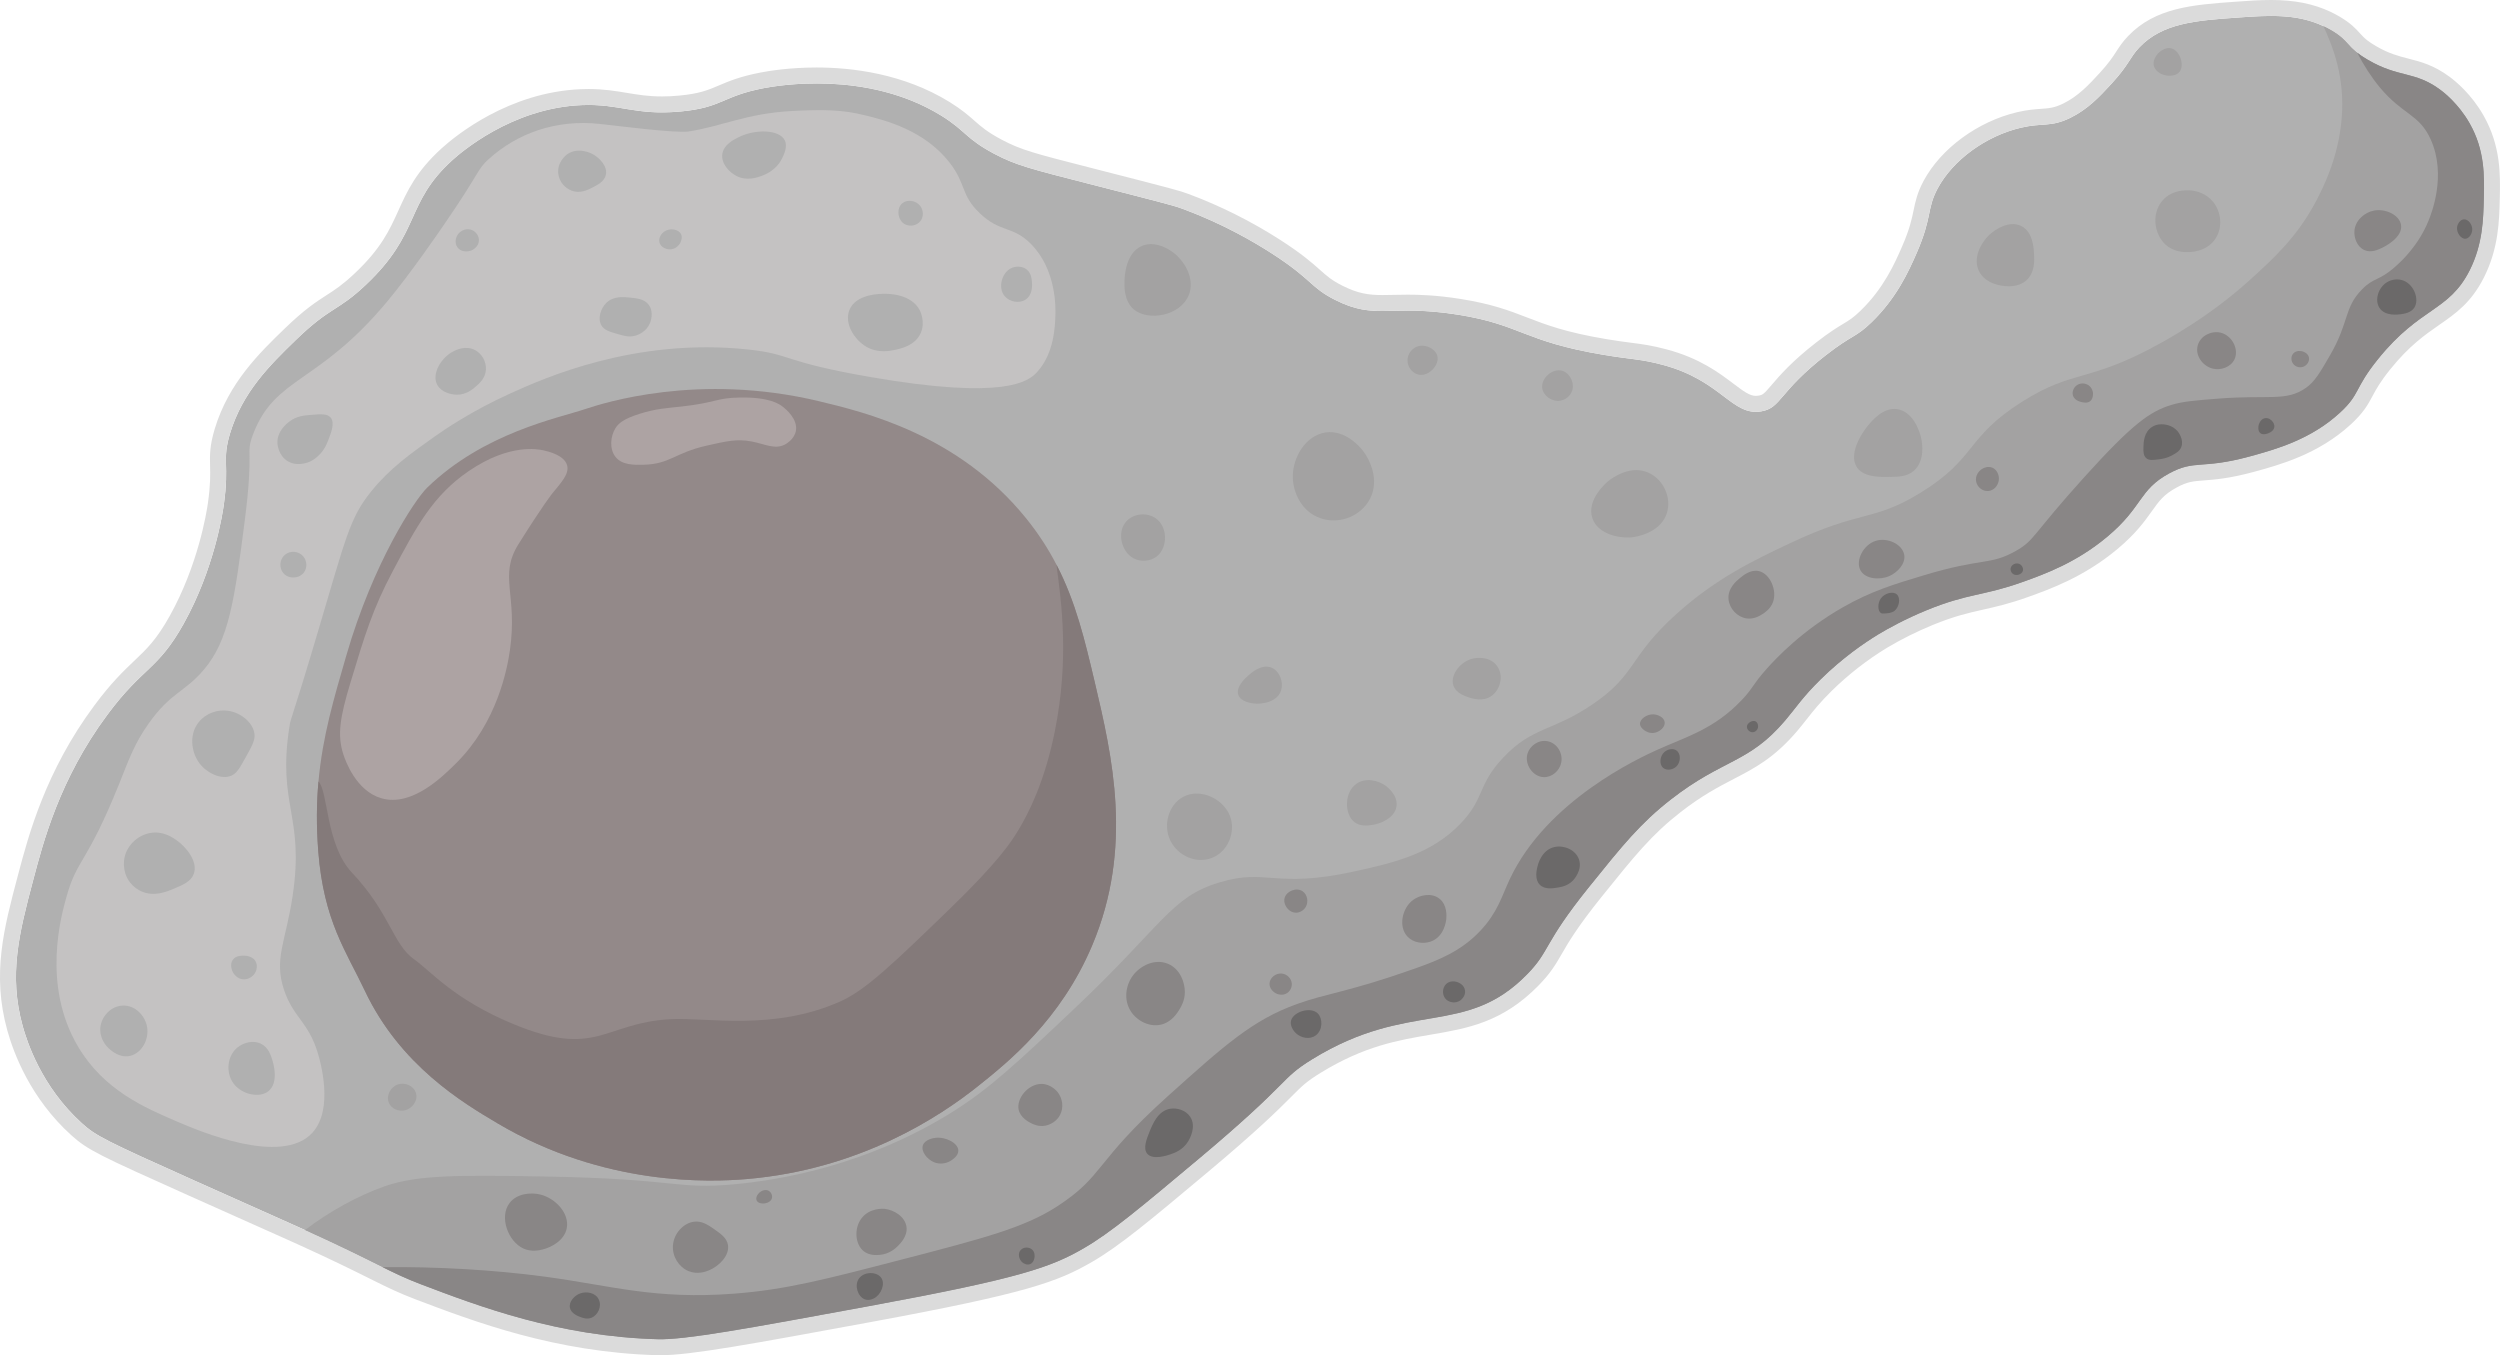 <?xml version="1.0" encoding="UTF-8"?>
<svg id="Capa_2" xmlns="http://www.w3.org/2000/svg" viewBox="0 0 825.471 447.482">
  <defs>
    <style>
      .cls-1 {
        fill: #898686;
      }

      .cls-2 {
        fill: #a3a2a2;
      }

      .cls-3 {
        fill: #c4c2c2;
      }

      .cls-4 {
        fill: #ada3a3;
      }

      .cls-5 {
        fill: #b0b0b0;
      }

      .cls-6 {
        fill: #dbdbdb;
      }

      .cls-7 {
        fill: #938989;
      }

      .cls-8 {
        fill: #6b6969;
      }

      .cls-9 {
        fill: #847a7a;
      }
    </style>
  </defs>
  <g id="Capa_1-2" data-name="Capa_1">
    <g>
      <g>
        <path class="cls-5" d="M820.14,65.46c-.161,6.939-.357,15.201-4.662,23.766-6.922,13.763-16.255,11.959-30.285,29.357-7.958,9.86-5.787,11.476-12.584,17.71-9.619,8.824-21.006,12.039-29.821,14.442-15.969,4.34-18.023.956-26.561,5.591-10.128,5.502-8.547,10.985-20.506,20.97-10.253,8.565-20.747,12.325-27.954,14.906-12.888,4.617-17.871,3.644-31.688,9.324-7.002,2.876-12.432,5.886-15.844,7.922-4.814,2.947-11.816,7.743-19.104,14.906-5.939,5.841-8.181,9.422-11.646,13.513-12.12,14.299-20.372,12.566-37.752,26.097-10.101,7.868-16.04,15.245-27.026,28.892-15.37,19.095-12.718,20.944-20.497,28.892-20.416,20.854-38.734,8.243-70.833,27.954-11.102,6.823-6.314,6.743-37.743,33.09-19.3,16.174-28.955,24.266-37.743,29.348-10.878,6.296-20.953,9.922-70.824,19.113-40.521,7.466-60.777,11.2-69.895,10.95-32.831-.902-58.946-10.825-78.291-18.175-4.662-1.777-8.082-3.403-12.566-5.627-5.502-2.724-12.611-6.35-25.623-12.254-1.197-.545-2.438-1.107-3.742-1.688-6.35-2.849-19.836-8.851-32.858-14.683-29.339-13.147-32.456-14.719-37.038-18.872-13.397-12.12-18.175-27.079-19.577-32.152-4.644-16.853-1.206-30.509,3.501-48.228,3.179-11.986,8.583-33.161,24.463-54.516,11.896-16.005,16.603-14.647,25.204-30.053,10.101-18.121,12.879-36.627,13.236-39.145,1.965-13.897-.688-14.585,2.099-23.766,4.117-13.566,13.066-22.426,21.667-30.75,11.575-11.209,13.638-9.288,23.069-18.175,18.479-17.407,12.879-26.945,28.651-41.244,2.438-2.206,19.425-17.184,42.637-18.166,12.727-.545,17.711,3.537,32.849,2.09,13.7-1.295,13.611-5.055,27.267-7.681,4.189-.813,34.064-6.162,58.714,9.083,8.154,5.046,7.868,7.475,17.469,12.584,6.984,3.707,11.905,4.957,30.759,9.78,27.785,7.118,28.83,7.422,31.447,8.386,13.459,4.984,23.766,11.084,29.357,14.683,13.504,8.681,12.682,11.191,20.97,15.379,13.522,6.823,18.068,1.322,40.538,4.885,20.935,3.331,21.497,8.815,48.228,13.281,9.601,1.608,11.959,1.304,19.336,3.269,19.55,5.18,22.926,17.032,32.626,15.371,6.654-1.134,5.644-6.377,21.435-18.639,8.752-6.797,9.619-5.618,14.906-10.717,8.342-8.038,12.325-16.916,14.915-22.828,5.296-12.111,3.296-14.558,6.984-21.435,5.01-9.324,15.853-17.3,27.499-20.041,7.199-1.688,9.833-.089,16.308-3.26,5.752-2.813,9.699-7.038,13.513-11.182,6.073-6.609,5.939-8.574,9.315-12.12,7.654-8.011,18.702-8.815,32.152-9.78,10.253-.741,19.577-1.411,28.571,2.796.884.42,1.768.875,2.652,1.393,4.966,2.912,5.064,4.671,8.511,7.395.911.715,2.063,1.5,3.599,2.393,10.262,5.957,15.37,3.608,23.766,9.789,1.045.768,6.011,4.51,9.789,11.182,5.028,8.869,4.832,17.389,4.662,24.695Z"/>
        <path class="cls-6" d="M749.856,5.267c5.992,0,11.712.73,17.304,3.346.884.42,1.768.875,2.652,1.393,4.966,2.912,5.064,4.671,8.511,7.395.911.715,2.063,1.5,3.599,2.393,10.262,5.957,15.371,3.608,23.766,9.789,1.045.768,6.011,4.51,9.789,11.182,5.028,8.869,4.832,17.389,4.662,24.695-.161,6.939-.357,15.201-4.662,23.766-6.922,13.763-16.255,11.959-30.285,29.357-7.958,9.86-5.787,11.476-12.584,17.71-9.619,8.824-21.006,12.039-29.821,14.442-15.969,4.341-18.023.956-26.561,5.591-10.128,5.502-8.547,10.985-20.506,20.97-10.253,8.565-20.747,12.325-27.954,14.906-12.888,4.617-17.871,3.644-31.688,9.324-7.002,2.876-12.432,5.886-15.844,7.922-4.814,2.947-11.816,7.743-19.104,14.906-5.939,5.841-8.181,9.422-11.646,13.513-12.12,14.299-20.372,12.566-37.752,26.097-10.101,7.868-16.04,15.245-27.026,28.892-15.37,19.095-12.718,20.944-20.497,28.892-20.416,20.854-38.734,8.243-70.833,27.955-11.101,6.823-6.314,6.743-37.743,33.09-19.3,16.174-28.955,24.266-37.743,29.348-10.878,6.296-20.953,9.922-70.824,19.113-39.247,7.232-59.483,10.961-69.002,10.961-.309,0-.606-.004-.893-.012-32.831-.902-58.946-10.825-78.291-18.175-4.662-1.777-8.082-3.403-12.566-5.627-5.502-2.724-12.611-6.35-25.623-12.254-1.197-.545-2.438-1.107-3.742-1.688-6.35-2.849-19.836-8.851-32.858-14.683-29.339-13.146-32.456-14.718-37.038-18.872-13.397-12.12-18.175-27.079-19.577-32.152-4.644-16.853-1.206-30.509,3.501-48.228,3.179-11.986,8.583-33.161,24.463-54.516,11.896-16.005,16.603-14.647,25.204-30.053,10.101-18.121,12.879-36.627,13.236-39.145,1.965-13.897-.688-14.585,2.099-23.766,4.117-13.566,13.066-22.426,21.667-30.75,11.575-11.209,13.638-9.289,23.069-18.175,18.479-17.407,12.879-26.945,28.651-41.244,2.438-2.206,19.425-17.183,42.637-18.166.805-.034,1.58-.05,2.327-.05,9.273,0,14.478,2.453,24.256,2.453,1.896,0,3.962-.092,6.266-.312,13.7-1.295,13.611-5.055,27.267-7.681,1.823-.354,8.516-1.567,17.524-1.567,11.686,0,27.27,2.041,41.189,10.65,8.154,5.046,7.869,7.475,17.469,12.584,6.984,3.707,11.905,4.957,30.759,9.78,27.785,7.118,28.83,7.422,31.447,8.386,13.459,4.984,23.766,11.084,29.357,14.683,13.504,8.681,12.682,11.191,20.97,15.379,6.248,3.153,10.582,3.675,15.651,3.675,2.503,0,5.185-.127,8.367-.127,4.32,0,9.56.234,16.52,1.338,20.935,3.331,21.497,8.815,48.228,13.281,9.601,1.607,11.959,1.304,19.336,3.269,18.287,4.845,22.424,15.529,30.819,15.529.58,0,1.179-.051,1.806-.158,6.654-1.134,5.644-6.377,21.435-18.639,8.752-6.797,9.619-5.618,14.906-10.717,8.342-8.038,12.325-16.916,14.915-22.828,5.296-12.111,3.296-14.558,6.984-21.435,5.01-9.324,15.853-17.3,27.499-20.041,7.199-1.688,9.833-.089,16.308-3.26,5.752-2.813,9.699-7.038,13.513-11.182,6.073-6.609,5.939-8.574,9.315-12.12,7.654-8.011,18.702-8.815,32.152-9.78,3.877-.28,7.623-.55,11.267-.55M749.857,0h-.002c-3.844,0-7.81.287-11.647.564-14.224,1.02-26.511,1.901-35.581,11.395-1.823,1.915-2.849,3.505-3.842,5.043-1.137,1.762-2.427,3.76-5.543,7.152-3.43,3.727-6.979,7.583-11.949,10.014-2.985,1.462-4.655,1.58-7.423,1.777-2.007.143-4.505.32-7.773,1.087-13.043,3.071-25.184,11.971-30.936,22.676-2.111,3.936-2.694,6.745-3.311,9.719-.606,2.921-1.294,6.233-3.859,12.099-2.384,5.443-5.99,13.674-13.744,21.145-2.371,2.287-3.573,3.012-5.566,4.214-2.026,1.222-4.548,2.744-8.916,6.136-8.184,6.355-12.155,11.001-14.784,14.075-2.565,3.001-2.928,3.297-4.306,3.533-.329.056-.629.083-.921.083-1.975,0-3.901-1.387-7.415-4.045-4.692-3.549-11.119-8.41-22.056-11.308-4.935-1.314-7.878-1.695-11.605-2.177-2.203-.285-4.7-.608-8.21-1.195-13.536-2.261-19.98-4.747-26.211-7.151-5.96-2.299-11.589-4.471-22.059-6.137-7.932-1.258-13.7-1.403-17.348-1.403-1.747,0-3.303.036-4.807.071-1.257.029-2.444.056-3.56.056-4.615,0-8.098-.496-13.278-3.11-3.487-1.762-4.931-3.045-7.324-5.17-2.675-2.375-6.003-5.33-13.171-9.938-9.434-6.073-19.938-11.327-30.376-15.192-2.927-1.079-3.998-1.383-31.969-8.549l-.249-.064c-18.543-4.743-22.949-5.87-29.348-9.266-4.786-2.547-6.729-4.26-8.979-6.243-1.963-1.73-4.188-3.692-8.188-6.167-15.287-9.454-32.344-11.439-43.961-11.439-8.984,0-15.95,1.164-18.528,1.664-6.768,1.301-10.49,2.885-13.774,4.281-3.545,1.508-6.345,2.699-12.985,3.326-2.036.195-3.921.289-5.77.289-4.518,0-7.957-.573-11.598-1.179-3.759-.626-7.647-1.273-12.658-1.273-.839,0-1.698.018-2.552.055-23.719,1.004-41.164,15.197-45.945,19.522-8.442,7.653-11.417,14.219-14.293,20.568-2.906,6.415-5.652,12.473-14.436,20.748-4.024,3.791-6.466,5.364-9.295,7.186-3.397,2.188-7.248,4.668-13.826,11.039-8.217,7.952-18.444,17.85-23.043,33.004-1.732,5.708-1.656,8.806-1.568,12.393.07,2.864.15,6.111-.706,12.165-.466,3.285-3.267,20.535-12.621,37.318-4.37,7.828-7.567,10.866-11.614,14.712-3.579,3.401-7.636,7.257-13.216,14.764-16.169,21.744-21.782,42.928-25.135,55.586l-.191.722c-4.618,17.386-8.607,32.402-3.488,50.978,2.142,7.747,7.731,22.545,21.121,34.659,5.373,4.871,9.3,6.725,38.417,19.772,7.007,3.138,14.148,6.325,20.239,9.044,5.229,2.334,9.684,4.322,12.616,5.638,1.304.581,2.533,1.137,3.717,1.676,11.187,5.075,18.1,8.515,23.148,11.027.809.403,1.579.786,2.32,1.153,4.106,2.037,7.923,3.883,13.027,5.828,19.543,7.425,46.299,17.592,80.022,18.518.333.009.679.014,1.038.014,9.996,0,30.019-3.689,69.908-11.04,51.074-9.412,61.327-13.243,72.557-19.743,9.18-5.309,18.97-13.513,38.473-29.857,16.625-13.937,23.372-20.703,27.403-24.745,3.612-3.622,4.963-4.977,9.73-7.907,14.383-8.832,25.5-10.726,36.252-12.558,12.176-2.074,23.676-4.034,35.586-16.2,4.055-4.143,5.663-6.927,7.699-10.452,2.159-3.737,5.115-8.856,13.138-18.823,11.012-13.679,16.539-20.546,26.16-28.04,7.07-5.504,12.63-8.389,17.535-10.933,6.893-3.576,13.404-6.954,20.998-15.913,1.103-1.301,2.09-2.556,3.044-3.769,2.143-2.724,4.36-5.541,8.277-9.394,5.456-5.362,11.56-10.126,18.141-14.157,4.811-2.869,9.896-5.411,15.114-7.554,7.195-2.958,11.828-4.002,16.733-5.108,4.244-.956,8.632-1.945,14.73-4.13,7.398-2.649,18.579-6.653,29.555-15.822,6.13-5.118,9.058-9.229,11.411-12.533,2.448-3.437,3.925-5.511,8.233-7.851,3.533-1.918,5.37-2.056,9.031-2.332,3.549-.267,8.408-.633,16.398-2.805,8.47-2.309,21.266-5.796,32-15.643,4.275-3.921,5.691-6.563,7.191-9.359,1.18-2.201,2.518-4.695,5.931-8.925,6.267-7.771,11.506-11.407,16.127-14.616,5.434-3.772,10.567-7.335,14.765-15.683,4.843-9.636,5.053-18.715,5.222-26.01.179-7.698.401-17.278-5.346-27.414-3.99-7.046-9.197-11.318-11.251-12.828-5.219-3.842-9.436-4.924-13.514-5.97-3.328-.854-6.472-1.66-10.727-4.13-1.208-.702-2.188-1.351-2.993-1.983-.999-.789-1.601-1.452-2.364-2.291-1.419-1.561-3.026-3.329-6.734-5.503-.945-.553-1.944-1.079-3.057-1.608-5.632-2.634-11.839-3.855-19.562-3.855h0Z"/>
      </g>
      <path class="cls-7" d="M360.622,312.165c-10.431,24.712-27.901,38.645-37.69,46.46-12.557,10.021-38.824,27.463-76.263,30.678-12.03,1.036-47.148,2.483-82.408-18.407-11.244-6.663-32.134-19.041-43.825-43.834-6.073-12.861-13.549-22.953-15.344-45.933-.661-8.494-.572-16.049.063-23.078,1.34-14.906,5.091-27.428,9.145-41.441,8.931-30.929,22.721-51.676,26.731-55.579,18.738-18.193,43.263-22.953,52.158-25.945,6.046-2.027,37.52-12.12,77.148-2.626,15.192,3.635,46.049,11.021,68.377,38.565,4.153,5.118,7.422,10.226,10.092,15.38,6.412,12.343,9.396,24.998,12.7,38.976,5.671,24.078,12.816,54.364-.884,86.784Z"/>
      <path class="cls-3" d="M103.137,374.028c-10.169,11.092-37.529-.639-44.733-3.728-10.678-4.578-24.104-10.335-32.618-24.697-12.084-20.384-5.558-43.403-3.728-49.859,3.492-12.319,6.63-10.473,17.241-36.812,3.238-8.037,4.977-13.251,9.786-20.037,7.319-10.329,11.761-10.203,18.173-17.707,8.31-9.724,10.158-22.924,13.513-48.927,3.202-24.815.181-22.026,2.796-28.89,7.285-19.125,21.449-16.382,44.268-43.802,7.861-9.446,16.884-22.633,19.571-26.561,11.199-16.368,10.125-17.028,13.979-20.503,9.386-8.462,22.192-13.164,36.614-11.591,5.317.58,25.152,3.129,29.321,2.499,10.867-1.641,19.144-5.946,34.016-6.751,10.615-.575,16.845-.433,24.231,1.398,6.618,1.641,19.586,4.856,27.958,15.61,5.62,7.22,3.628,10.719,10.019,16.775,6.851,6.493,10.783,4.027,16.775,10.018,8.666,8.666,8.227,21.612,8.155,23.765-.12,3.538-.423,12.507-6.058,18.639-2.833,3.083-10.565,9.314-54.985,1.631-29.462-5.096-25.738-7.51-40.307-9.086-37.531-4.061-67.745,9.582-78.517,14.445-12.941,5.843-22.111,12.166-25.163,14.329-7.871,5.579-14.808,10.495-20.969,18.173-6.981,8.7-8.272,15.096-17.474,46.131-9.19,30.997-8.889,27.946-9.436,31.453-4.064,26.061,5.062,29.323,1.049,55.917-2.291,15.181-6.274,20.81-2.796,31.104,3.066,9.071,8.131,10.536,11.183,20.969.713,2.437,5.336,18.24-1.864,26.095Z"/>
      <path class="cls-2" d="M820.14,65.46c-.161,6.939-.357,15.201-4.662,23.766-6.922,13.763-16.255,11.959-30.285,29.357-7.958,9.86-5.787,11.476-12.584,17.71-9.619,8.824-21.006,12.039-29.821,14.442-15.969,4.34-18.023.956-26.561,5.591-10.128,5.502-8.547,10.985-20.506,20.97-10.253,8.565-20.747,12.325-27.954,14.906-12.888,4.617-17.871,3.644-31.688,9.324-7.002,2.876-12.432,5.886-15.844,7.922-4.814,2.947-11.816,7.743-19.104,14.906-5.939,5.841-8.181,9.422-11.646,13.513-12.12,14.299-20.372,12.566-37.752,26.097-10.101,7.868-16.04,15.245-27.026,28.892-15.37,19.095-12.718,20.944-20.497,28.892-20.416,20.854-38.734,8.243-70.833,27.954-11.102,6.823-6.314,6.743-37.743,33.09-19.3,16.174-28.955,24.266-37.743,29.348-10.878,6.296-20.953,9.922-70.824,19.113-40.521,7.466-60.777,11.2-69.895,10.95-32.831-.902-58.946-10.825-78.291-18.175-10.387-3.957-14.558-7.163-38.19-17.88,8.136-6.189,17.541-11.351,26.213-14.415,11.066-3.903,25.239-3.742,53.123-3.26,44.084.759,43.093,4.358,62.438,2.563,14.013-1.295,42.575-5.779,71.065-23.301,12.959-7.967,22.301-16.808,41.003-34.483,29.768-28.133,32.009-37.082,48.228-41.932,15.531-4.653,18.166,2.143,44.031-3.501,13.522-2.947,25.954-5.823,35.653-16.076,7.931-8.386,5.314-12.504,13.977-21.667,9.628-10.181,16.103-8.494,29.357-17.469,14.772-10.012,11.78-15.54,27.954-30.053,13.057-11.718,25.651-17.675,37.047-23.069,24.07-11.387,27.553-7.082,43.334-16.773,18.764-11.53,14.71-18.148,33.554-30.062,17.353-10.967,21.801-5.993,46.13-19.568,14.665-8.181,24.078-16.148,28.66-20.265,8.413-7.591,16.112-14.647,22.364-26.561,2.197-4.189,7.341-14.227,8.386-27.258,1.081-13.575-2.849-23.4-6.046-30.384.884.42,1.768.875,2.652,1.393,6.279,3.68,4.778,5.528,12.111,9.789,10.262,5.957,15.37,3.608,23.766,9.789,1.045.768,6.011,4.51,9.789,11.182,5.028,8.869,4.832,17.389,4.662,24.695Z"/>
      <path class="cls-1" d="M820.14,65.46c-.161,6.939-.357,15.201-4.662,23.766-6.922,13.763-16.255,11.959-30.285,29.357-7.958,9.86-5.787,11.476-12.584,17.71-9.619,8.824-21.006,12.039-29.821,14.442-15.969,4.34-18.023.956-26.561,5.591-10.128,5.502-8.547,10.985-20.506,20.97-10.253,8.565-20.747,12.325-27.954,14.906-12.888,4.617-17.871,3.644-31.688,9.324-7.002,2.876-12.432,5.886-15.844,7.922-4.814,2.947-11.816,7.743-19.104,14.906-5.939,5.841-8.181,9.422-11.646,13.513-12.12,14.299-20.372,12.566-37.752,26.097-10.101,7.868-16.04,15.245-27.026,28.892-15.37,19.095-12.718,20.944-20.497,28.892-20.416,20.854-38.734,8.243-70.833,27.954-11.102,6.823-6.314,6.743-37.743,33.09-19.3,16.174-28.955,24.266-37.743,29.348-10.878,6.296-20.953,9.922-70.824,19.113-40.521,7.466-60.777,11.2-69.895,10.95-32.831-.902-58.946-10.825-78.291-18.175-4.662-1.777-8.082-3.403-12.566-5.627,17.639-.205,37.011.893,53.712,3.153,22.194,3.01,36.288,7.6,62.438,5.591,16.898-1.295,29.884-4.662,54.989-11.182,27.213-7.064,40.824-10.592,51.72-17.702,15.514-10.128,12.066-14.424,36.457-36.35,18.666-16.764,27.99-25.15,42.637-30.402,10.021-3.599,16.88-3.93,38.449-11.539,8.297-2.929,15.612-5.814,22.015-12.575,5.769-6.091,7.1-11.405,9.789-17.13,12.227-26.052,42.923-40.056,48.577-42.637,9.467-4.314,18.729-6.725,27.955-16.424,3.903-4.099,3.358-4.832,8.386-10.485,2.929-3.278,11.575-12.539,25.168-20.265,9.244-5.261,16.773-7.538,26.561-10.485,19.657-5.93,21.774-3.188,30.402-8.038,6.341-3.572,5.135-5.019,22.712-24.462,15.808-17.487,21.524-21.56,28.66-23.766,3.769-1.161,7.761-1.474,15.728-2.099,16.407-1.277,22.185,1.027,28.66-3.492,2.974-2.081,4.662-5.001,8.038-10.834,6.412-11.11,4.555-15.594,10.485-21.667,4.073-4.189,5.475-2.59,11.182-7.69,1.947-1.742,7.484-6.806,10.833-15.031.866-2.135,6.109-15.022.697-26.91-3.823-8.404-9.181-7.984-16.773-17.121-2.787-3.358-5.403-7.44-7.466-11.459.911.715,2.063,1.5,3.599,2.393,10.262,5.957,15.37,3.608,23.766,9.789,1.045.768,6.011,4.51,9.789,11.182,5.028,8.869,4.832,17.389,4.662,24.695Z"/>
      <path class="cls-5" d="M48.56,339.021c-.651-3.576-3.827-7.163-8.038-6.99-3.887.16-6.807,3.449-7.339,6.815-.539,3.411,1.523,5.969,1.922,6.465.169.21,3.579,4.313,7.863,3.32,3.908-.906,6.333-5.539,5.592-9.611Z"/>
      <path class="cls-5" d="M89.973,350.205c-.542-1.777-1.337-4.382-3.844-5.592-2.666-1.287-5.803-.289-7.689,1.223-3.116,2.499-3.797,7.196-2.097,10.659,1.814,3.695,5.665,4.618,6.116,4.718.869.193,3.894.865,6.116-.874,3.625-2.836,1.633-9.363,1.398-10.135Z"/>
      <path class="cls-5" d="M57.472,293.414c3.024-1.28,5.621-2.379,6.524-4.893,1.464-4.075-2.575-8.94-5.825-11.183-1.213-.837-4.313-2.977-8.388-2.33-4.019.638-7.636,3.772-8.621,7.922-.131.553-.977,4.391,1.398,7.922.348.517,1.684,2.395,4.194,3.495,4.185,1.833,8.359.067,10.717-.932Z"/>
      <path class="cls-5" d="M84.498,320.674c.108-.271.692-1.823-.117-3.262-1.092-1.944-3.713-1.876-4.194-1.864-.694.018-2.324.06-3.262,1.281-1.084,1.412-.57,3.526.349,4.776.268.365,1.248,1.577,2.912,1.747,1.864.191,3.65-1.022,4.31-2.679Z"/>
      <path class="cls-5" d="M84.032,242.39c-.456-3.789-4.435-7.049-8.62-7.689-3.579-.547-7.441.802-9.786,3.728-3.538,4.415-2.36,10.851.932,14.445,2.277,2.486,6.481,4.612,9.786,3.262,1.834-.749,2.853-2.596,4.893-6.291,2.021-3.661,3.032-5.492,2.796-7.456Z"/>
      <path class="cls-5" d="M100.341,189.036c1.153-1.528,1.091-3.841-.233-5.359-1.483-1.7-4.226-2.035-6.058-.466-1.853,1.589-1.905,4.385-.466,6.058,1.746,2.03,5.198,1.833,6.757-.233Z"/>
      <path class="cls-5" d="M109.195,137.895c-1.097-1.334-3.261-1.163-6.174-.932-2.623.208-5.082.403-7.456,2.213-.799.609-4.167,3.178-3.961,7.223.011.204.272,4.073,3.495,5.941,2.168,1.257,4.377.856,5.242.699,2.863-.519,4.592-2.339,5.359-3.145,1.502-1.581,2.136-3.155,2.679-4.543.987-2.522,2.24-5.723.816-7.456Z"/>
      <path class="cls-5" d="M160.452,121.936c.098-2.447-1.205-5.024-3.495-6.291-3.231-1.788-6.63.025-7.456.466-3.843,2.05-7.063,7.327-5.126,10.95,1.291,2.414,4.422,3.257,6.524,3.262,3.047.007,5.102-1.746,6.058-2.563,1.271-1.085,3.376-2.883,3.495-5.825Z"/>
      <path class="cls-5" d="M156.025,76.037c-1.689-.813-3.731-.129-4.776,1.281-.844,1.138-1.187,2.95-.233,4.31,1.084,1.546,3.236,1.642,4.66,1.048.192-.08,2.299-1.001,2.446-3.145.106-1.546-.863-2.901-2.097-3.495Z"/>
      <path class="cls-5" d="M195.691,50.875c-.321-.174-4.908-2.569-8.562.175-.202.151-3.227,2.507-2.796,6.291.309,2.712,2.235,4.766,4.369,5.592,2.799,1.083,5.311-.195,6.99-1.048,1.643-.836,3.907-1.987,4.368-4.194.593-2.835-2.164-5.617-4.368-6.815Z"/>
      <path class="cls-5" d="M214.621,106.675c.143-.35,1.374-3.492-.349-5.941-1.372-1.949-3.733-2.206-5.941-2.446-2.373-.258-5.769-.627-8.155,1.747-1.824,1.816-2.889,5.07-1.631,7.339.903,1.628,2.663,2.135,5.359,2.912,2.273.655,4.043,1.165,6.174.466.672-.221,3.372-1.215,4.543-4.077Z"/>
      <path class="cls-5" d="M224.873,77.319c-.791-1.605-3.474-2.082-5.242-1.048-1.134.663-2.343,2.211-1.864,3.844.476,1.621,2.32,2.321,3.728,2.213,1.942-.148,2.939-1.823,3.029-1.98.128-.223.99-1.73.349-3.029Z"/>
      <path class="cls-5" d="M259.122,46.331c-1.802-3.656-9.841-3.725-15.202-1.048-1.73.864-4.985,2.489-5.417,5.592-.435,3.126,2.248,5.943,4.543,7.164,3.511,1.869,7.112.537,8.562,0,1.023-.379,4.734-1.818,6.64-5.766.643-1.332,1.881-3.897.874-5.941Z"/>
      <path class="cls-5" d="M304.03,109.937c1.585-3.654-.2-7.226-.349-7.514-2.799-5.388-10.259-5.413-11.533-5.417-1.415-.005-9.586-.031-11.708,5.417-1.748,4.489,1.74,9.795,5.592,12.057,3.826,2.247,7.841,1.389,9.436,1.048,2.031-.434,6.764-1.446,8.562-5.592Z"/>
      <path class="cls-5" d="M303.855,67.999c-1.415-1.871-4.324-2.235-5.941-.874-1.951,1.643-1.584,5.431.699,6.815,1.536.931,3.913.758,5.242-.874,1.245-1.528,1.044-3.688,0-5.067Z"/>
      <path class="cls-5" d="M338.978,88.968c-1.556-1.224-3.781-1.103-5.242-.349-2.983,1.539-4.364,6.534-1.922,9.261,1.596,1.783,4.687,2.44,6.815,1.048,2.483-1.624,2.175-5.069,2.097-5.941-.089-.995-.255-2.845-1.747-4.019Z"/>
      <path class="cls-9" d="M360.622,312.165c-10.431,24.712-27.901,38.645-37.69,46.46-12.557,10.021-38.824,27.463-76.263,30.678-12.03,1.036-47.148,2.483-82.408-18.407-11.244-6.663-32.134-19.041-43.825-43.834-6.073-12.861-13.549-22.953-15.344-45.933-.661-8.494-.572-16.049.063-23.078,3.206,3.046,2.393,20.901,11.029,30.055,12.637,13.397,13.51,23.641,20.503,28.607,5.769,4.108,13.167,13.299,32.851,21.435,27.651,11.45,29.823-.465,51.956-1.631,12.042-.634,33.758,4.005,55.916-5.828,8.449-3.742,17.746-12.745,36.35-30.75,15.728-15.228,20.131-21.935,22.364-25.633,3.751-6.207,8.788-16.264,12.12-32.617,4.894-24.114,2.206-42.959.563-55.284,6.412,12.343,9.396,24.998,12.7,38.976,5.671,24.078,12.816,54.364-.884,86.784Z"/>
      <path class="cls-4" d="M154.86,155.486c-11.907,8.096-17.345,18.348-25.163,33.084-6.661,12.557-9.24,21.104-13.979,36.812-3.471,11.505-4.427,17.321-2.33,23.765.684,2.101,4.225,12.051,12.581,14.445,10.085,2.889,20.244-7.218,24.697-11.649,13.433-13.366,16.802-30.921,17.707-37.278,2.613-18.355-3.772-24.457,2.796-34.948,8.234-13.152,11.183-16.775,11.183-16.775,2.973-3.653,5.697-6.482,4.893-9.319-.947-3.344-6.181-4.546-7.689-4.893-2.027-.466-11.386-2.293-24.697,6.757Z"/>
      <path class="cls-4" d="M258.598,134.401c-1.278-1.034-4.593-3.32-14.329-3.145-7.931.142-7.696,1.694-19.221,2.971-4.645.514-8.457.68-13.979,2.446-5.302,1.696-6.919,3.184-7.863,4.718-1.658,2.692-2.038,6.819,0,9.436,2.152,2.762,6.12,2.712,9.436,2.621,8.596-.235,10.193-3.923,20.619-6.291,6.602-1.499,10.107-2.295,14.853-1.398,4.478.847,7.628,2.74,11.009,1.048.208-.104,3.134-1.622,3.67-4.543.715-3.895-3.382-7.207-4.194-7.863Z"/>
      <path class="cls-2" d="M386.915,83.027c-.775-.532-5.366-3.684-9.786-1.864-5.502,2.266-5.782,10.197-5.825,11.416-.065,1.829-.239,6.777,3.029,9.553,4.772,4.052,15.371,2.189,18.173-4.66,2.224-5.438-1.454-11.605-5.592-14.445Z"/>
      <path class="cls-2" d="M449.938,148.729c-.674-.86-5.575-6.918-12.232-5.941-6.67.979-11.046,8.423-10.834,15.028.156,4.845,2.841,11.099,9.087,13.28,5.79,2.022,12.405-.236,15.727-5.242,4.082-6.151,1.17-13.404-1.747-17.125Z"/>
      <path class="cls-2" d="M474.577,117.451c-.692-2.455-4.405-4.205-7.164-2.796-1.688.862-2.956,2.874-2.621,5.067.325,2.128,2.052,3.731,3.844,4.019,3.285.527,6.766-3.364,5.941-6.291Z"/>
      <path class="cls-2" d="M423.028,227.887c.794-2.643-.398-6.116-2.971-7.339-3.335-1.586-6.898,1.601-8.038,2.621-.741.663-4.095,3.663-3.145,6.291.804,2.227,4.158,2.694,4.893,2.796,2.997.417,8.095-.485,9.261-4.369Z"/>
      <path class="cls-2" d="M381.557,171.096c-2.851-1.961-7.165-1.58-9.553.932-3.363,3.539-1.825,10.174,2.33,12.348,2.369,1.24,5.566,1.017,7.689-.699,3.615-2.924,3.611-9.776-.466-12.581Z"/>
      <path class="cls-2" d="M406.486,270.582c-1.653-6.556-9.975-10.632-15.843-7.456-4.707,2.548-6.759,9.181-4.194,14.445,2.456,5.039,8.669,7.854,13.979,5.592,4.992-2.127,7.236-7.911,6.058-12.581Z"/>
      <path class="cls-2" d="M494.555,220.256c-2.051-3.297-6.369-3.501-9.087-2.563-3.699,1.277-6.624,5.43-5.592,8.62.826,2.554,3.886,3.555,5.126,3.961,1.204.394,4.645,1.519,7.456-.466,2.741-1.936,4.124-6.294,2.097-9.553Z"/>
      <path class="cls-2" d="M137.328,360.864c-.742-2.383-3.609-3.578-5.941-2.796-2.475.83-3.99,3.768-2.971,6.116.865,1.992,3.267,2.89,5.242,2.446,2.456-.552,4.461-3.225,3.67-5.766Z"/>
      <path class="cls-2" d="M544.997,156.418c-6.415-3.493-13.04,1.684-13.979,2.446-.384.312-7.318,6.096-5.242,12.232,1.762,5.209,8.707,6.791,13.28,6.291.579-.063,9.816-1.224,11.533-8.737,1.093-4.783-1.367-9.932-5.592-12.232Z"/>
      <path class="cls-2" d="M515.757,122.402c-3.186-.873-7.034,2.542-6.524,5.825.386,2.482,3.208,4.535,5.97,4.077,1.701-.282,3.236-1.492,3.844-3.145,1.006-2.733-.748-6.06-3.291-6.757Z"/>
      <path class="cls-2" d="M667.432,74.639c-3.799-1.925-8.473.862-10.717,3.029-2.609,2.52-5.406,7.556-3.262,11.882,2.135,4.309,7.641,4.823,8.387,4.893,1.22.114,4.646.433,7.223-1.864,2.872-2.56,2.668-6.565,2.563-8.62-.104-2.042-.376-7.385-4.194-9.319Z"/>
      <path class="cls-2" d="M724.28,62.99c-.456-.082-6.805-1.111-10.484,3.495-3.421,4.282-2.465,10.845,1.165,14.212,2.767,2.567,6.32,2.564,7.223,2.563.841-.001,6.353.035,9.319-4.427,2.53-3.806,1.876-8.878-.699-12.115-2.327-2.925-5.593-3.561-6.524-3.728Z"/>
      <path class="cls-2" d="M716.766,15.927c-2.758-.523-6.261,2.876-5.592,5.766.5,2.159,3.193,3.456,5.417,3.32.456-.028,2.221-.136,3.145-1.398,1.635-2.231-.041-7.133-2.971-7.689Z"/>
      <path class="cls-2" d="M634.464,145.234c-.627-3.531-3.138-9.43-8.038-10.135-4.643-.668-8.296,3.779-9.786,5.592-2.373,2.889-6.272,9.501-3.495,13.63,2.2,3.27,7.388,3.195,10.834,3.145,3.011-.044,5.812-.084,8.038-2.097,3.659-3.308,2.628-9.109,2.446-10.135Z"/>
      <path class="cls-2" d="M461.122,266.155c.453-3.621-3.073-6.326-3.495-6.64-2.546-1.894-6.759-2.853-9.786-.699-4.08,2.904-3.917,9.977-.699,12.581,1.862,1.507,4.356,1.2,5.592,1.048,3.023-.372,7.892-2.329,8.388-6.291Z"/>
      <path class="cls-1" d="M178.392,394.414c-3.13-.761-7.733-.355-10.135,2.796-3.519,4.616-.477,12.714,4.543,15.028,2.649,1.221,5.312.584,6.291.349,2.861-.685,7.213-2.921,8.038-6.99,1.005-4.955-3.759-9.973-8.737-11.183Z"/>
      <path class="cls-1" d="M235.94,405.947c-1.989-1.397-4.111-2.887-6.757-2.563-3.47.425-6.736,3.837-6.99,7.921-.223,3.601,1.936,7.057,5.126,8.388,3.053,1.274,5.894.118,6.757-.233,3.299-1.343,6.87-4.872,6.291-8.388-.376-2.28-2.351-3.668-4.427-5.126Z"/>
      <path class="cls-1" d="M253.967,393.278c-1.075-.725-2.439-.164-3.146.437-.678.577-1.433,1.772-.961,2.708.495.982,1.979.964,2.184.961,1.048-.013,2.65-.579,2.883-1.922.143-.824-.268-1.717-.961-2.184Z"/>
      <path class="cls-1" d="M299.312,405.073c-.475-3.377-4.141-5.624-7.339-5.941-.201-.02-4.832-.401-7.514,3.145-2.514,3.325-2.14,8.551.699,10.834,1.933,1.555,4.473,1.313,5.417,1.223,3.165-.301,5.156-2.197,5.766-2.796.897-.879,3.41-3.344,2.971-6.465Z"/>
      <path class="cls-1" d="M308.748,375.717c-.394.056-3.337.471-4.019,2.446-.71,2.057,1.429,4.654,3.67,5.592,2.187.915,4.204.137,4.543,0,1.439-.581,3.522-2.074,3.495-3.844-.038-2.499-4.267-4.676-7.689-4.194Z"/>
      <path class="cls-1" d="M349.288,360.689c-.141-.185-2.191-2.798-5.417-2.796-4.378.003-8.355,4.818-7.514,8.562.587,2.612,3.37,4.036,4.019,4.369.798.409,2.514,1.256,4.718.874.338-.059,3.368-.636,4.893-3.495,1.33-2.494.85-5.474-.699-7.514Z"/>
      <path class="cls-1" d="M385.634,318.227c-4.356-1.809-9.122.649-11.533,3.844-2.397,3.177-3.191,8.045-.699,11.882,2.09,3.219,6.191,5.251,9.96,4.369,3.538-.829,5.408-3.904,6.116-5.067.542-.891,1.717-2.878,1.747-5.592.036-3.188-1.503-7.738-5.592-9.436Z"/>
      <path class="cls-1" d="M426.523,324.693c-.153-1.709-1.613-3.05-3.232-3.233-1.973-.223-3.989,1.294-4.106,3.233-.1,1.658,1.226,3.003,2.534,3.495.335.126,1.835.635,3.233-.262,1.107-.711,1.683-2.005,1.573-3.233Z"/>
      <path class="cls-1" d="M430.105,294.288c-2.061-1.402-5.299-.056-5.941,2.184-.445,1.552.442,3.236,1.573,4.106.257.198.97.732,2.01.786,1.425.075,2.753-.786,3.407-1.922.963-1.672.543-4.072-1.048-5.155Z"/>
      <path class="cls-1" d="M477.547,303.433c.071-.809.409-4.667-2.33-6.757-2.61-1.992-6.406-1.152-8.62.466-3.63,2.652-4.973,8.83-1.864,12.115,1.901,2.008,5.099,2.548,7.689,1.631,4.524-1.603,5.078-6.909,5.126-7.456Z"/>
      <path class="cls-1" d="M510.864,244.72c-2.962-.508-5.772,1.566-6.524,4.194-1.002,3.506,1.789,7.551,5.359,7.689,2.732.106,5.309-2.099,5.825-4.893.568-3.076-1.441-6.438-4.66-6.99Z"/>
      <path class="cls-1" d="M549.657,238.429c-.22-1.632-2.271-2.504-3.728-2.563-2.14-.087-4.463,1.522-4.427,3.145.023,1.027.984,1.775,1.398,2.097.171.133,1.7,1.283,3.611.815,1.551-.38,3.37-1.829,3.145-3.495Z"/>
      <path class="cls-1" d="M580.76,188.57c-2.724-.63-5.214,1.436-6.291,2.33-1.176.976-4.072,3.38-3.728,6.99.297,3.116,2.883,5.799,5.825,6.291,2.475.413,4.479-.846,5.359-1.398.667-.419,2.657-1.669,3.495-3.961,1.41-3.858-.915-9.386-4.66-10.251Z"/>
      <path class="cls-1" d="M628.756,183.211c-.599-3.526-5.498-5.801-9.319-4.66-4.212,1.258-6.878,6.596-5.126,9.786,1.577,2.871,6.341,3.287,9.552,1.864,2.506-1.11,5.412-3.935,4.893-6.99Z"/>
      <path class="cls-1" d="M733.134,109.82c-2.96-.66-6.557,1.01-7.456,4.194-.968,3.429,1.687,6.876,4.893,7.689,2.723.69,6-.482,7.223-3.029,1.607-3.346-.843-8.003-4.66-8.854Z"/>
      <path class="cls-1" d="M792.779,74.173c-.609-3.252-5.125-5.341-8.854-4.66-3.183.581-6.277,3.269-6.524,6.757-.162,2.283.875,5.209,3.262,6.291,2.18.988,4.415-.047,5.825-.699.451-.209,7.097-3.38,6.291-7.689Z"/>
      <path class="cls-1" d="M760.743,121.004c1.095-.516,1.917-1.78,1.631-3.029-.339-1.48-2.004-1.928-2.213-1.98-.193-.049-2.009-.474-3.029.815-.766.968-.643,2.347,0,3.262.8,1.139,2.376,1.514,3.611.932Z"/>
      <path class="cls-1" d="M689.565,127.178c-1.165-.764-2.849-.801-4.019.175-.882.736-1.403,1.991-1.107,3.145.519,2.024,3.191,2.345,3.553,2.388.537.065,1.291.155,1.98-.291,1.272-.823,1.122-2.691,1.107-2.854-.018-.191-.186-1.691-1.514-2.563Z"/>
      <path class="cls-1" d="M659.976,158.631c.232-1.596-.498-3.505-2.097-4.194-1.387-.598-2.738.019-3.146.233-1.376.722-2.663,2.448-2.213,4.427.403,1.774,2.07,3.162,3.961,3.029,1.985-.14,3.261-1.889,3.495-3.495Z"/>
      <path class="cls-8" d="M197.73,429.129c-1.11-2.413-4.135-2.745-6.058-2.097-2.011.678-3.893,2.79-3.495,4.776.376,1.874,2.599,2.729,3.378,3.029.806.31,2.335.898,3.844.233,1.942-.855,3.412-3.59,2.33-5.941Z"/>
      <path class="cls-8" d="M290.925,421.848c-1.511-2.044-5.68-2.042-7.339.349-1.59,2.292-.3,5.947,1.922,6.815,1.451.567,2.894-.213,3.145-.349,2.303-1.245,3.767-4.792,2.272-6.815Z"/>
      <path class="cls-8" d="M341.599,415.034c.024-.246.151-1.585-.816-2.446-.992-.884-2.747-.921-3.728.117-1.139,1.206-.568,3.16.466,4.077.578.513,1.666,1.027,2.679.583,1.227-.538,1.371-2.053,1.398-2.33Z"/>
      <path class="cls-8" d="M392.973,368.727c-1.489-2.213-4.393-3.005-6.64-2.621-3.992.681-5.749,5.044-6.815,7.689-.908,2.254-2.184,5.421-.699,7.164,1.859,2.182,6.675.524,7.689.175,1.263-.435,4.017-1.383,5.766-4.194.525-.843,2.891-4.956.699-8.213Z"/>
      <path class="cls-8" d="M435.144,334.653c-2.315-2.369-8.068-.639-8.854,2.33-.426,1.609.68,3.31,1.631,4.194,1.602,1.489,4.455,2.232,6.524.699,2.404-1.782,2.311-5.572.699-7.223Z"/>
      <path class="cls-8" d="M482.353,330.197c.131-.103,1.597-1.297,1.398-3.058-.112-.993-.696-1.649-.874-1.835-1.19-1.243-3.828-1.944-5.417-.349-1.255,1.259-1.301,3.393-.262,4.718.984,1.255,2.567,1.307,2.796,1.311.308.005,1.381-.015,2.359-.786Z"/>
      <path class="cls-8" d="M521.349,283.745c-1.103-3.154-4.906-4.75-8.038-4.077-4.383.942-5.541,5.92-5.708,6.64-.238,1.026-.94,4.044.816,5.825,1.628,1.651,4.344,1.198,5.941.932,1.152-.192,3.278-.547,5.009-2.33.204-.21,3.228-3.424,1.98-6.99Z"/>
      <path class="cls-8" d="M553.559,247.807c-1.18-.843-2.984-.411-4.019.524-1.474,1.333-1.799,4.057-.349,5.242,1.203.984,3.246.594,4.369-.524,1.429-1.423,1.505-4.167,0-5.242Z"/>
      <path class="cls-8" d="M580.294,240.73c.465-.916.122-2.141-.612-2.534-1.048-.561-2.917.561-2.883,1.835.022.853.899,1.779,1.922,1.747.716-.022,1.298-.507,1.573-1.048Z"/>
      <path class="cls-8" d="M626.309,196.259c-1.296-1.154-4.022-.363-5.242,1.282-1.201,1.62-1.075,4.247,0,4.893.286.172.622.156,1.282.117.946-.056,2.234-.133,3.145-.816,1.56-1.169,2.195-4.247.816-5.475Z"/>
      <path class="cls-8" d="M667.927,188.483c.241-.856-.286-1.883-1.136-2.272-1.121-.513-2.596.176-2.883,1.311-.191.756.176,1.594.786,2.01,1.065.725,2.888.175,3.233-1.048Z"/>
      <path class="cls-8" d="M716.708,140.691c-.338-.148-3.377-1.42-6.058.233-2.786,1.718-2.873,5.172-2.912,6.757-.031,1.245-.069,2.746.932,3.611.929.803,2.252.626,4.31.349,1.027-.138,2.513-.352,4.194-1.281,1.372-.759,2.488-1.376,3.029-2.679.998-2.405-.888-4.918-1.048-5.126-.153-.197-.959-1.213-2.446-1.864Z"/>
      <path class="cls-8" d="M750.491,139.352c-.468-.694-1.457-1.481-2.621-1.281-1.591.273-2.053,2.139-2.097,2.33-.034.148-.417,1.913.641,2.679.72.522,1.66.256,2.155.117.285-.081,2.169-.65,2.388-2.155.119-.822-.322-1.476-.466-1.689Z"/>
      <path class="cls-8" d="M793.711,92.696c-1.885-.78-4.081-.481-5.708.583-2.734,1.787-4.002,5.829-2.33,8.387,1.834,2.807,6.15,2.213,6.989,2.097,1.16-.16,3.443-.474,4.543-2.213,1.654-2.613-.014-7.414-3.495-8.854Z"/>
      <path class="cls-8" d="M816.31,75.688c-.022-1.619-1.34-3.385-2.796-3.262-1.19.101-2.058,1.43-2.213,2.563-.255,1.858,1.297,3.974,2.796,3.844,1.228-.106,2.233-1.704,2.213-3.145Z"/>
    </g>
  </g>
</svg>